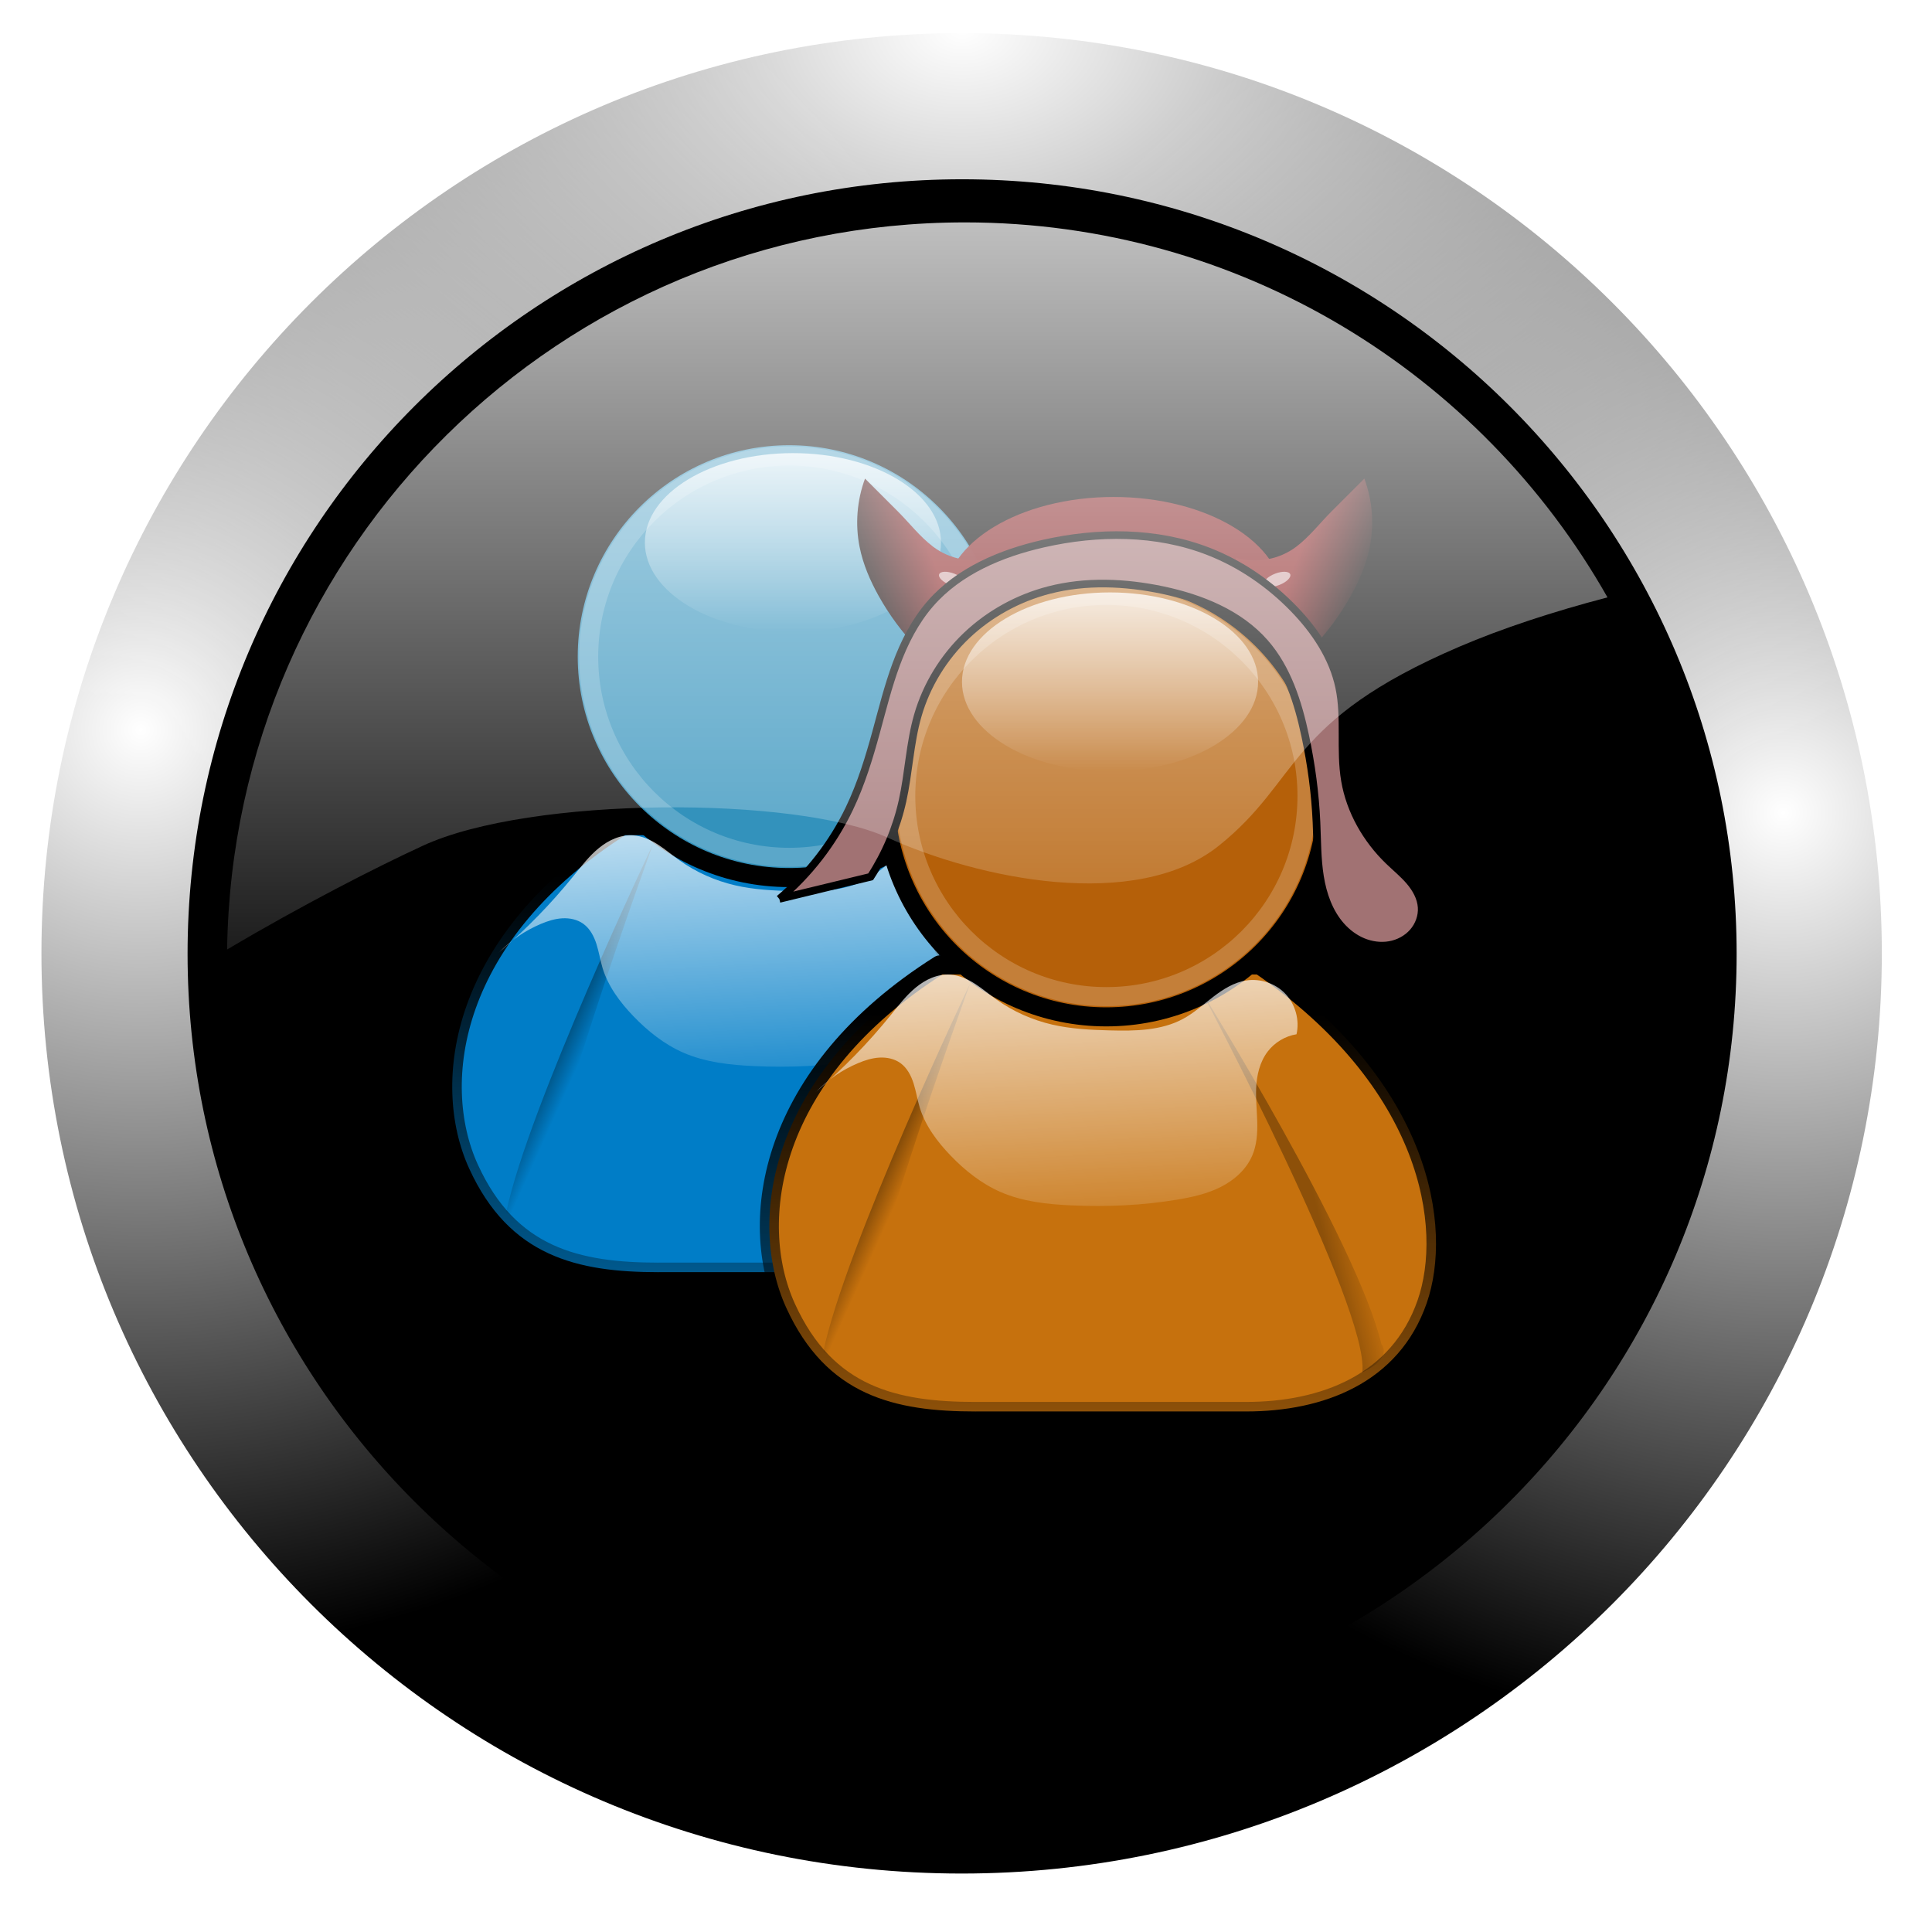 <?xml version="1.0" encoding="UTF-8" standalone="no"?>
<!-- Created with Inkscape (http://www.inkscape.org/) -->

<svg
   xmlns:dc="http://purl.org/dc/elements/1.1/"
   xmlns:cc="http://creativecommons.org/ns#"
   xmlns:rdf="http://www.w3.org/1999/02/22-rdf-syntax-ns#"
   xmlns:svg="http://www.w3.org/2000/svg"
   xmlns="http://www.w3.org/2000/svg"
   xmlns:xlink="http://www.w3.org/1999/xlink"
   xmlns:sodipodi="http://sodipodi.sourceforge.net/DTD/sodipodi-0.dtd"
   xmlns:inkscape="http://www.inkscape.org/namespaces/inkscape"
   width="256"
   height="256"
   id="svg14209"
   version="1.1"
   inkscape:version="0.47pre0 r21549"
   sodipodi:docname="Nouveau document 11"
   inkscape:output_extension="org.inkscape.output.svg.inkscape">
  <defs
     id="defs14211">
    <inkscape:perspective
       sodipodi:type="inkscape:persp3d"
       inkscape:vp_x="0 : 526.18109 : 1"
       inkscape:vp_y="0 : 1000 : 0"
       inkscape:vp_z="744.09448 : 526.18109 : 1"
       inkscape:persp3d-origin="372.04724 : 350.78739 : 1"
       id="perspective14217" />
    <inkscape:perspective
       id="perspective14038"
       inkscape:persp3d-origin="0.5 : 0.33333333 : 1"
       inkscape:vp_z="1 : 0.5 : 1"
       inkscape:vp_y="0 : 1000 : 0"
       inkscape:vp_x="0 : 0.5 : 1"
       sodipodi:type="inkscape:persp3d" />
    <radialGradient
       inkscape:collect="always"
       xlink:href="#linearGradient4824"
       id="radialGradient4830"
       cx="15.594"
       cy="88.654"
       fx="15.594"
       fy="88.654"
       r="114.767"
       gradientUnits="userSpaceOnUse" />
    <linearGradient
       inkscape:collect="always"
       id="linearGradient4824">
      <stop
         style="stop-color:#ffffff;stop-opacity:1;"
         offset="0"
         id="stop4826" />
      <stop
         style="stop-color:#ffffff;stop-opacity:0;"
         offset="1"
         id="stop4828" />
    </linearGradient>
    <radialGradient
       inkscape:collect="always"
       xlink:href="#linearGradient4824"
       id="radialGradient4838"
       gradientUnits="userSpaceOnUse"
       cx="219.531"
       cy="98.954"
       fx="219.531"
       fy="98.954"
       r="114.767" />
    <radialGradient
       inkscape:collect="always"
       xlink:href="#linearGradient4824"
       id="radialGradient4842"
       gradientUnits="userSpaceOnUse"
       cx="117.562"
       cy="1.696"
       fx="117.562"
       fy="1.696"
       r="114.767"
       gradientTransform="matrix(1.44,0,0,1,-51.698,0)" />
    <linearGradient
       inkscape:collect="always"
       xlink:href="#linearGradient3824"
       id="linearGradient1353"
       gradientUnits="userSpaceOnUse"
       gradientTransform="matrix(1.338,0,0,1.338,-33.479,-20.7)"
       x1="30.936"
       y1="29.553"
       x2="30.936"
       y2="35.803" />
    <linearGradient
       id="linearGradient3824">
      <stop
         id="stop3826-4"
         offset="0"
         style="stop-color:#ffffff;stop-opacity:1;" />
      <stop
         id="stop3828"
         offset="1"
         style="stop-color:#c9c9c9;stop-opacity:1;" />
    </linearGradient>
    <linearGradient
       inkscape:collect="always"
       xlink:href="#linearGradient4356"
       id="linearGradient1355"
       gradientUnits="userSpaceOnUse"
       gradientTransform="matrix(-1.308,0.281,0.281,1.308,39.091,-26.212)"
       x1="22.687"
       y1="36.39"
       x2="21.408"
       y2="35.74" />
    <linearGradient
       id="linearGradient4356"
       inkscape:collect="always">
      <stop
         id="stop4358"
         offset="0"
         style="stop-color:#000000;stop-opacity:1;" />
      <stop
         id="stop4360"
         offset="1"
         style="stop-color:#000000;stop-opacity:0;" />
    </linearGradient>
    <linearGradient
       inkscape:collect="always"
       xlink:href="#linearGradient1103"
       id="linearGradient1357"
       gradientUnits="userSpaceOnUse"
       x1="23.014"
       y1="22.486"
       x2="23.014"
       y2="51.939" />
    <linearGradient
       inkscape:collect="always"
       id="linearGradient1103">
      <stop
         style="stop-color:#000000;stop-opacity:1;"
         offset="0"
         id="stop1105" />
      <stop
         style="stop-color:#000000;stop-opacity:0;"
         offset="1"
         id="stop1107" />
    </linearGradient>
    <linearGradient
       inkscape:collect="always"
       xlink:href="#linearGradient1059"
       id="linearGradient1359"
       gradientUnits="userSpaceOnUse"
       x1="25.821"
       y1="4.044"
       x2="25.821"
       y2="14.109" />
    <linearGradient
       inkscape:collect="always"
       id="linearGradient1059">
      <stop
         style="stop-color:#ffffff;stop-opacity:1;"
         offset="0"
         id="stop1061" />
      <stop
         style="stop-color:#ffffff;stop-opacity:0;"
         offset="1"
         id="stop1063" />
    </linearGradient>
    <linearGradient
       inkscape:collect="always"
       xlink:href="#linearGradient4356"
       id="linearGradient1361"
       gradientUnits="userSpaceOnUse"
       gradientTransform="matrix(-1.308,0.281,0.281,1.308,55.844,-17.379)"
       x1="23.608"
       y1="35.653"
       x2="21.998"
       y2="35.613" />
    <linearGradient
       inkscape:collect="always"
       xlink:href="#linearGradient4356"
       id="linearGradient1363"
       gradientUnits="userSpaceOnUse"
       gradientTransform="matrix(1.316,0.243,-0.243,1.316,-10.83,-16.215)"
       x1="21.208"
       y1="35.87"
       x2="22.627"
       y2="36.218" />
    <linearGradient
       inkscape:collect="always"
       xlink:href="#linearGradient1115"
       id="linearGradient1365"
       gradientUnits="userSpaceOnUse"
       x1="23.804"
       y1="14.339"
       x2="24.813"
       y2="35.612" />
    <linearGradient
       inkscape:collect="always"
       id="linearGradient1115">
      <stop
         style="stop-color:#ffffff;stop-opacity:1;"
         offset="0"
         id="stop1117" />
      <stop
         style="stop-color:#ffffff;stop-opacity:0;"
         offset="1"
         id="stop1119" />
    </linearGradient>
    <inkscape:path-effect
       effect="spiro"
       id="path-effect1113"
       is_visible="true"
       deactivate_knotholder="false" />
    <linearGradient
       inkscape:collect="always"
       xlink:href="#linearGradient3824"
       id="linearGradient1367"
       gradientUnits="userSpaceOnUse"
       gradientTransform="matrix(1.338,0,0,1.338,-33.479,-20.7)"
       x1="30.936"
       y1="29.553"
       x2="30.936"
       y2="35.803" />
    <linearGradient
       id="linearGradient14096">
      <stop
         id="stop14098"
         offset="0"
         style="stop-color:#ffffff;stop-opacity:1;" />
      <stop
         id="stop14100"
         offset="1"
         style="stop-color:#c9c9c9;stop-opacity:1;" />
    </linearGradient>
    <linearGradient
       inkscape:collect="always"
       xlink:href="#linearGradient4356"
       id="linearGradient1369"
       gradientUnits="userSpaceOnUse"
       gradientTransform="matrix(-1.308,0.281,0.281,1.308,39.091,-26.212)"
       x1="22.687"
       y1="36.39"
       x2="21.408"
       y2="35.74" />
    <linearGradient
       inkscape:collect="always"
       xlink:href="#linearGradient1103"
       id="linearGradient1371"
       gradientUnits="userSpaceOnUse"
       gradientTransform="translate(25.721,2.32)"
       x1="23.014"
       y1="22.486"
       x2="23.014"
       y2="51.939" />
    <linearGradient
       inkscape:collect="always"
       xlink:href="#linearGradient1222"
       id="linearGradient1373"
       gradientUnits="userSpaceOnUse"
       x1="59.3"
       y1="-0.113"
       x2="62.873"
       y2="1.199" />
    <linearGradient
       id="linearGradient1222">
      <stop
         style="stop-color:#8c2223;stop-opacity:1;"
         offset="0"
         id="stop1224" />
      <stop
         style="stop-color:#000000;stop-opacity:1;"
         offset="1"
         id="stop1226" />
    </linearGradient>
    <inkscape:path-effect
       effect="spiro"
       id="path-effect1220"
       is_visible="true"
       deactivate_knotholder="false" />
    <filter
       inkscape:collect="always"
       id="filter1251"
       color-interpolation-filters="sRGB">
      <feGaussianBlur
         inkscape:collect="always"
         stdDeviation="0.065"
         id="feGaussianBlur1253" />
    </filter>
    <linearGradient
       inkscape:collect="always"
       xlink:href="#linearGradient1059"
       id="linearGradient1375"
       gradientUnits="userSpaceOnUse"
       x1="25.821"
       y1="4.044"
       x2="25.821"
       y2="14.109" />
    <linearGradient
       inkscape:collect="always"
       xlink:href="#linearGradient4356"
       id="linearGradient1377"
       gradientUnits="userSpaceOnUse"
       gradientTransform="matrix(-1.308,0.281,0.281,1.308,81.565,-15.059)"
       x1="23.608"
       y1="35.653"
       x2="21.998"
       y2="35.613" />
    <linearGradient
       inkscape:collect="always"
       xlink:href="#linearGradient4356"
       id="linearGradient1379"
       gradientUnits="userSpaceOnUse"
       gradientTransform="matrix(1.316,0.243,-0.243,1.316,14.89,-13.895)"
       x1="21.208"
       y1="35.87"
       x2="22.627"
       y2="36.218" />
    <linearGradient
       inkscape:collect="always"
       xlink:href="#linearGradient1115"
       id="linearGradient1381"
       gradientUnits="userSpaceOnUse"
       gradientTransform="translate(25.721,2.32)"
       x1="23.804"
       y1="14.339"
       x2="24.813"
       y2="35.612" />
    <inkscape:path-effect
       deactivate_knotholder="false"
       is_visible="true"
       id="path-effect1191"
       effect="spiro" />
    <linearGradient
       inkscape:collect="always"
       xlink:href="#linearGradient1222"
       id="linearGradient1383"
       gradientUnits="userSpaceOnUse"
       x1="59.3"
       y1="-0.113"
       x2="62.873"
       y2="1.199" />
    <linearGradient
       id="linearGradient14153">
      <stop
         style="stop-color:#8c2223;stop-opacity:1;"
         offset="0"
         id="stop14155" />
      <stop
         style="stop-color:#000000;stop-opacity:1;"
         offset="1"
         id="stop14157" />
    </linearGradient>
    <inkscape:path-effect
       effect="spiro"
       id="path-effect14159"
       is_visible="true"
       deactivate_knotholder="false" />
    <inkscape:path-effect
       effect="spiro"
       id="path-effect1216"
       is_visible="true"
       deactivate_knotholder="false" />
    <linearGradient
       inkscape:collect="always"
       xlink:href="#linearGradient4859"
       id="linearGradient4865"
       x1="121.547"
       y1="-8.986"
       x2="121.547"
       y2="143.392"
       gradientUnits="userSpaceOnUse" />
    <linearGradient
       inkscape:collect="always"
       id="linearGradient4859">
      <stop
         style="stop-color:#ffffff;stop-opacity:1;"
         offset="0"
         id="stop4861" />
      <stop
         style="stop-color:#ffffff;stop-opacity:0;"
         offset="1"
         id="stop4863" />
    </linearGradient>
  </defs>
  <sodipodi:namedview
     id="base"
     pagecolor="#ffffff"
     bordercolor="#666666"
     borderopacity="1.0"
     inkscape:pageopacity="0.0"
     inkscape:pageshadow="2"
     inkscape:zoom="0.35"
     inkscape:cx="375"
     inkscape:cy="520"
     inkscape:document-units="px"
     inkscape:current-layer="layer1"
     showgrid="false"
     inkscape:window-width="812"
     inkscape:window-height="485"
     inkscape:window-x="743"
     inkscape:window-y="378"
     inkscape:window-maximized="0" />
  <g
     inkscape:label="Calque 1"
     inkscape:groupmode="layer"
     id="layer1"
     transform="translate(0,-796.362)">
    <g
       transform="translate(-3.1235624e-4,796.362)"
       id="g13990">
      <path
         transform="matrix(1.156,0,0,1.156,-8.481,-8.309)"
         d="m 223.039,116.464 c 0,58.253 -47.223,105.476 -105.476,105.476 -58.253,0 -105.476,-47.223 -105.476,-105.476 0,-58.253 47.223,-105.476 105.476,-105.476 58.253,0 105.476,47.223 105.476,105.476 z"
         sodipodi:ry="105.47639"
         sodipodi:rx="105.47639"
         sodipodi:cy="116.46352"
         sodipodi:cx="117.56223"
         id="path4820"
         style="fill:#000000;fill-opacity:1;stroke:none"
         sodipodi:type="arc" />
      <path
         sodipodi:type="arc"
         style="fill:none;stroke:url(#radialGradient4830);stroke-width:18.582;stroke-miterlimit:4;stroke-opacity:1;stroke-dasharray:none"
         id="path4822"
         sodipodi:cx="117.56223"
         sodipodi:cy="116.46352"
         sodipodi:rx="105.47639"
         sodipodi:ry="105.47639"
         d="m 223.039,116.464 c 0,58.253 -47.223,105.476 -105.476,105.476 -58.253,0 -105.476,-47.223 -105.476,-105.476 0,-58.253 47.223,-105.476 105.476,-105.476 58.253,0 105.476,47.223 105.476,105.476 z"
         transform="matrix(1.067,0,0,1.067,2.044,2.117)" />
      <path
         transform="matrix(1.067,0,0,1.067,2.044,2.117)"
         d="m 223.039,116.464 c 0,58.253 -47.223,105.476 -105.476,105.476 -58.253,0 -105.476,-47.223 -105.476,-105.476 0,-58.253 47.223,-105.476 105.476,-105.476 58.253,0 105.476,47.223 105.476,105.476 z"
         sodipodi:ry="105.47639"
         sodipodi:rx="105.47639"
         sodipodi:cy="116.46352"
         sodipodi:cx="117.56223"
         id="path4836"
         style="fill:none;stroke:url(#radialGradient4838);stroke-width:18.582;stroke-miterlimit:4;stroke-opacity:1;stroke-dasharray:none"
         sodipodi:type="arc" />
      <path
         sodipodi:type="arc"
         style="fill:none;stroke:url(#radialGradient4842);stroke-width:18.582;stroke-miterlimit:4;stroke-opacity:1;stroke-dasharray:none"
         id="path4840"
         sodipodi:cx="117.56223"
         sodipodi:cy="116.46352"
         sodipodi:rx="105.47639"
         sodipodi:ry="105.47639"
         d="m 223.039,116.464 c 0,58.253 -47.223,105.476 -105.476,105.476 -58.253,0 -105.476,-47.223 -105.476,-105.476 0,-58.253 47.223,-105.476 105.476,-105.476 58.253,0 105.476,47.223 105.476,105.476 z"
         transform="matrix(1.067,0,0,1.067,2.044,2.117)" />
      <g
         transform="matrix(3.518,0,0,3.518,45.712,33.996)"
         id="g1320">
        <g
           id="g1123"
           transform="matrix(0.718,0,0,0.718,0.071,7.108)">
          <g
             transform="translate(-1.568,-0.141)"
             style="display:inline"
             inkscape:label="cipek"
             id="g4916">
            <path
               id="path4173"
               d="m 13.365,24.85 5.678,0 -3.312,-3.076 -0.71,0.946 -0.71,-0.71 -0.946,2.839 z"
               style="color:#000000;fill:url(#linearGradient1353);fill-opacity:1;fill-rule:evenodd;stroke:none;stroke-width:1px;marker:none;visibility:visible;display:inline;overflow:visible" />
            <path
               style="opacity:0.228;color:#000000;fill:url(#linearGradient1355);fill-opacity:1;fill-rule:evenodd;stroke:none;stroke-width:1px;marker:none;visibility:visible;display:inline;overflow:visible"
               d="m 19.883,32.491 c 1.648,-0.778 2.415,-2.68 2.415,-2.68 -1.284,-5.411 -5.321,-9.158 -5.321,-9.158 0,0 3.298,8.489 2.907,11.838 z"
               id="path4370"
               sodipodi:nodetypes="cccc" />
          </g>
          <path
             style="color:#000000;fill:#007dc7;fill-opacity:1;fill-rule:evenodd;stroke:url(#linearGradient1357);stroke-width:1px;stroke-linecap:round;stroke-linejoin:round;stroke-miterlimit:4;stroke-opacity:1;stroke-dasharray:none;stroke-dashoffset:0;marker:none;visibility:visible;display:inline;overflow:visible"
             d="m 16.351,43.376 14.195,0 c 4.022,0 8.004,-1.475 9.464,-5.678 1.386,-3.992 0.237,-11.593 -8.754,-17.744 l -16.798,0 c -8.99,5.678 -10.114,13.444 -8.044,17.981 2.109,4.622 5.678,5.442 9.937,5.442 z"
             id="path4308"
             sodipodi:nodetypes="cczcczc" />
          <g
             transform="translate(0,-2)"
             id="g1067">
            <path
               transform="matrix(1.338,0,0,1.338,-18.428,-12.347)"
               d="m 39.775,19.009 c 0,4.784 -3.878,8.662 -8.662,8.662 -4.784,0 -8.662,-3.878 -8.662,-8.662 0,-4.784 3.878,-8.662 8.662,-8.662 4.784,0 8.662,3.878 8.662,8.662 z"
               sodipodi:ry="8.6620579"
               sodipodi:rx="8.6620579"
               sodipodi:cy="19.008621"
               sodipodi:cx="31.112698"
               id="path4320"
               style="color:#000000;fill:#3392bc;fill-opacity:1;fill-rule:evenodd;stroke:#000000;stroke-width:0.747px;stroke-linecap:round;stroke-linejoin:round;stroke-miterlimit:4;stroke-opacity:1;stroke-dasharray:none;stroke-dashoffset:0;marker:none;visibility:visible;display:inline;overflow:visible"
               sodipodi:type="arc" />
            <path
               transform="matrix(1.215,0,0,1.215,-14.594,-10.005)"
               sodipodi:type="arc"
               style="opacity:0.196;color:#000000;fill:none;stroke:#ffffff;stroke-width:0.823px;stroke-linecap:round;stroke-linejoin:round;stroke-miterlimit:4;stroke-opacity:1;stroke-dasharray:none;stroke-dashoffset:0;marker:none;visibility:visible;display:inline;overflow:visible"
               id="path4322"
               sodipodi:cx="31.112698"
               sodipodi:cy="19.008621"
               sodipodi:rx="8.6620579"
               sodipodi:ry="8.6620579"
               d="m 39.775,19.009 c 0,4.784 -3.878,8.662 -8.662,8.662 -4.784,0 -8.662,-3.878 -8.662,-8.662 0,-4.784 3.878,-8.662 8.662,-8.662 4.784,0 8.662,3.878 8.662,8.662 z" />
            <path
               sodipodi:type="arc"
               style="opacity:0.982;fill:url(#linearGradient1359);fill-opacity:1;stroke:none"
               id="path1057"
               sodipodi:cx="25.82148"
               sodipodi:cy="10.0747"
               sodipodi:rx="7.7666173"
               sodipodi:ry="4.0346065"
               d="m 33.588,10.075 c 0,2.228 -3.477,4.035 -7.767,4.035 -4.289,0 -7.767,-1.806 -7.767,-4.035 0,-2.228 3.477,-4.035 7.767,-4.035 4.289,0 7.767,1.806 7.767,4.035 z"
               transform="matrix(1,0,0,1.163,-2.421,-4.613)" />
          </g>
          <path
             sodipodi:nodetypes="cccc"
             id="path4364"
             d="m 36.636,41.324 c 1.648,-0.778 1.003,-1.469 1.003,-1.469 -1.284,-5.411 -9.457,-18.539 -9.457,-18.539 0,0 8.846,16.659 8.454,20.008 z"
             style="opacity:0.291;color:#000000;fill:url(#linearGradient1361);fill-opacity:1;fill-rule:evenodd;stroke:none;stroke-width:1px;marker:none;visibility:visible;display:inline;overflow:visible"
             inkscape:r_cx="true"
             inkscape:r_cy="true" />
          <path
             style="opacity:0.549;color:#000000;fill:url(#linearGradient1363);fill-opacity:1;fill-rule:evenodd;stroke:none;stroke-width:1px;marker:none;visibility:visible;display:inline;overflow:visible"
             d="M 10.075,41.905 C 9.616,41.378 8.364,40.225 8.364,40.225 9.49,34.779 16.066,20.91 16.066,20.91 c 0,0 -6.48,17.659 -5.991,20.995 z"
             id="path4354"
             sodipodi:nodetypes="cccc"
             inkscape:r_cx="true"
             inkscape:r_cy="true" />
          <path
             sodipodi:nodetypes="csssssssssscsssssssc"
             inkscape:original-d="m 7.9683474,26.616587 c 0.605191,-0.403461 1.2103819,-1.210382 2.2190336,-1.512978 1.008651,-0.302595 1.815573,-0.302595 2.219033,0 0.403461,0.302596 0.706056,1.916438 1.008652,2.319899 0.302595,0.403461 1.512977,1.815573 1.613842,2.521629 0.100866,0.706056 1.916438,1.613842 2.622495,1.916438 0.706056,0.302595 2.017303,0.706056 3.73201,0.706056 1.714708,0 4.538933,0.20173 5.547584,-0.302595 1.008652,-0.504326 3.631146,-1.512978 3.933741,-2.3199 0.302596,-0.806921 0.403461,-2.723358 0.201731,-3.53028 -0.201731,-0.806921 0.100865,-1.412112 0.605191,-1.916438 0.504325,-0.504325 1.512977,-0.907786 1.512977,-0.907786 0,0 -2.219034,-3.12682 -2.622495,-2.824224 -0.40346,0.302595 -2.622493,1.815572 -3.328549,2.017303 -0.706057,0.20173 -3.025955,0.605191 -3.832876,0.605191 -0.806922,0 -2.219034,-0.100866 -3.025955,-0.302596 -0.806921,-0.20173 -2.017303,-0.706056 -2.92509,-1.311247 -0.907786,-0.605191 -1.714707,-1.512977 -2.420764,-1.311247 -0.706056,0.20173 -2.824224,1.311247 -3.12682,2.118168 -0.302595,0.806922 -3.8328754,4.236337 -3.9337406,4.034607 z"
             inkscape:path-effect="#path-effect1113"
             id="path1111"
             d="m 7.968,26.617 c 0.628,-0.646 1.388,-1.164 2.219,-1.513 0.357,-0.15 0.732,-0.269 1.118,-0.29 0.386,-0.021 0.788,0.063 1.101,0.29 0.349,0.253 0.559,0.657 0.689,1.068 0.131,0.411 0.194,0.84 0.319,1.252 0.293,0.964 0.916,1.795 1.614,2.522 0.755,0.786 1.624,1.48 2.622,1.916 1.167,0.51 2.46,0.649 3.732,0.706 1.854,0.083 3.717,0.003 5.548,-0.303 0.785,-0.131 1.572,-0.306 2.282,-0.666 0.71,-0.359 1.342,-0.922 1.652,-1.654 0.232,-0.547 0.273,-1.156 0.258,-1.75 -0.015,-0.594 -0.082,-1.187 -0.057,-1.781 0.029,-0.68 0.193,-1.375 0.605,-1.916 0.365,-0.479 0.918,-0.811 1.513,-0.908 0.166,-0.737 -0.053,-1.55 -0.567,-2.103 -0.514,-0.554 -1.309,-0.832 -2.056,-0.721 -0.648,0.097 -1.224,0.46 -1.744,0.859 -0.519,0.399 -1.008,0.847 -1.585,1.158 -1.152,0.622 -2.524,0.639 -3.833,0.605 -1.015,-0.026 -2.036,-0.074 -3.026,-0.303 -1.048,-0.242 -2.05,-0.686 -2.925,-1.311 -0.379,-0.271 -0.734,-0.575 -1.126,-0.827 -0.392,-0.252 -0.83,-0.452 -1.295,-0.484 -0.327,-0.023 -0.658,0.039 -0.963,0.16 -0.305,0.12 -0.586,0.298 -0.841,0.505 -0.509,0.414 -0.91,0.943 -1.323,1.454 -1.182,1.463 -2.501,2.815 -3.934,4.035 l 0,0"
             style="fill:url(#linearGradient1365);fill-opacity:1;stroke-width:1px" />
        </g>
        <g
           id="g1282"
           transform="matrix(0.718,0,0,0.718,-6.453,10.689)">
          <g
             id="g1152"
             inkscape:label="cipek"
             style="display:inline"
             transform="translate(24.153,2.179)">
            <path
               style="color:#000000;fill:url(#linearGradient1367);fill-opacity:1;fill-rule:evenodd;stroke:none;stroke-width:1px;marker:none;visibility:visible;display:inline;overflow:visible"
               d="m 13.365,24.85 5.678,0 -3.312,-3.076 -0.71,0.946 -0.71,-0.71 -0.946,2.839 z"
               id="path1154" />
            <path
               sodipodi:nodetypes="cccc"
               id="path1156"
               d="m 19.883,32.491 c 1.648,-0.778 2.415,-2.68 2.415,-2.68 -1.284,-5.411 -5.321,-9.158 -5.321,-9.158 0,0 3.298,8.489 2.907,11.838 z"
               style="opacity:0.228;color:#000000;fill:url(#linearGradient1369);fill-opacity:1;fill-rule:evenodd;stroke:none;stroke-width:1px;marker:none;visibility:visible;display:inline;overflow:visible" />
          </g>
          <path
             sodipodi:nodetypes="cczcczc"
             id="path1158"
             d="m 42.072,45.696 14.195,0 c 4.022,0 8.004,-1.475 9.464,-5.678 1.386,-3.992 0.237,-11.593 -8.754,-17.744 l -16.798,0 c -8.99,5.678 -10.114,13.444 -8.044,17.981 2.109,4.622 5.678,5.442 9.937,5.442 z"
             style="color:#000000;fill:#c6710d;fill-opacity:1;fill-rule:evenodd;stroke:url(#linearGradient1371);stroke-width:1px;stroke-linecap:round;stroke-linejoin:round;stroke-miterlimit:4;stroke-opacity:1;stroke-dasharray:none;stroke-dashoffset:0;marker:none;visibility:visible;display:inline;overflow:visible" />
          <path
             transform="matrix(1.143,0,0,1.329,19.795,-10.303)"
             d="m 33.588,10.075 c 0,2.228 -3.477,4.035 -7.767,4.035 -4.289,0 -7.767,-1.806 -7.767,-4.035 0,-2.228 3.477,-4.035 7.767,-4.035 4.289,0 7.767,1.806 7.767,4.035 z"
             sodipodi:ry="4.0346065"
             sodipodi:rx="7.7666173"
             sodipodi:cy="10.0747"
             sodipodi:cx="25.82148"
             id="path1267"
             style="opacity:0.982;fill:#861f21;fill-opacity:1;stroke:none"
             sodipodi:type="arc" />
          <path
             transform="matrix(1.338,0,0,1.338,7.293,-12.027)"
             d="m 39.775,19.009 c 0,4.784 -3.878,8.662 -8.662,8.662 -4.784,0 -8.662,-3.878 -8.662,-8.662 0,-4.784 3.878,-8.662 8.662,-8.662 4.784,0 8.662,3.878 8.662,8.662 z"
             sodipodi:ry="8.6620579"
             sodipodi:rx="8.6620579"
             sodipodi:cy="19.008621"
             sodipodi:cx="31.112698"
             id="path1162"
             style="color:#000000;fill:#b56009;fill-opacity:1;fill-rule:evenodd;stroke:#000000;stroke-width:0.747px;stroke-linecap:round;stroke-linejoin:round;stroke-miterlimit:4;stroke-opacity:1;stroke-dasharray:none;stroke-dashoffset:0;marker:none;visibility:visible;display:inline;overflow:visible"
             sodipodi:type="arc" />
          <path
             transform="matrix(1.215,0,0,1.215,11.127,-9.685)"
             sodipodi:type="arc"
             style="opacity:0.196;color:#000000;fill:none;stroke:#ffffff;stroke-width:0.823px;stroke-linecap:round;stroke-linejoin:round;stroke-miterlimit:4;stroke-opacity:1;stroke-dasharray:none;stroke-dashoffset:0;marker:none;visibility:visible;display:inline;overflow:visible"
             id="path1164"
             sodipodi:cx="31.112698"
             sodipodi:cy="19.008621"
             sodipodi:rx="8.6620579"
             sodipodi:ry="8.6620579"
             d="m 39.775,19.009 c 0,4.784 -3.878,8.662 -8.662,8.662 -4.784,0 -8.662,-3.878 -8.662,-8.662 0,-4.784 3.878,-8.662 8.662,-8.662 4.784,0 8.662,3.878 8.662,8.662 z" />
          <g
             id="g1255">
            <path
               style="fill:url(#linearGradient1373);fill-opacity:1;stroke-width:1px"
               d="m 55.733,0.912 c -0.034,0.491 0.066,0.991 0.286,1.432 0.237,0.473 0.606,0.869 1.011,1.209 0.405,0.34 0.85,0.63 1.28,0.938 0.497,0.356 0.975,0.739 1.432,1.145 0.778,-0.818 1.453,-1.734 2.004,-2.72 0.451,-0.808 0.822,-1.669 1.002,-2.577 0.236,-1.189 0.136,-2.443 -0.286,-3.579 l -1.718,1.718 c -0.621,0.621 -1.16,1.332 -1.861,1.861 -0.883,0.667 -2.088,0.886 -3.15,0.573"
               id="path1218"
               inkscape:path-effect="#path-effect1220"
               inkscape:original-d="m 55.733286,0.91223964 c 0,0 -0.715817,0.71581756 0.286327,1.43163516 1.002145,0.7158176 2.004289,1.4316337 2.290615,2.1474513 0.286328,0.7158176 1.431635,1.1453072 1.431635,1.1453072 0,0 1.431634,-2.1474513 2.004288,-2.7201056 0.572655,-0.5726529 1.145308,-1.2884705 1.002144,-2.5769409 -0.143163,-1.28847192 -0.286326,-3.5790865 -0.286326,-3.5790865 0,0 -0.715818,0.7158161 -1.717962,1.7179616 -1.002144,1.0021441 -0.429489,1.43163379 -1.861125,1.8611249 -1.431635,0.42948969 -3.29276,0.7158161 -3.149596,0.57265284 z" />
            <path
               sodipodi:type="arc"
               style="opacity:0.777;fill:#ffffff;fill-opacity:1;stroke:none;filter:url(#filter1251)"
               id="path1245"
               sodipodi:cx="21.282549"
               sodipodi:cy="13.050223"
               sodipodi:rx="2.9250896"
               sodipodi:ry="1.2608144"
               d="m 24.208,13.05 c 0,0.696 -1.31,1.261 -2.925,1.261 -1.615,0 -2.925,-0.564 -2.925,-1.261 0,-0.696 1.31,-1.261 2.925,-1.261 1.615,0 2.925,0.564 2.925,1.261 z"
               transform="matrix(0.234,-0.091,0.091,0.234,51.721,0.928)" />
          </g>
          <path
             sodipodi:type="arc"
             style="opacity:0.982;fill:url(#linearGradient1375);fill-opacity:1;stroke:none"
             id="path1166"
             sodipodi:cx="25.82148"
             sodipodi:cy="10.0747"
             sodipodi:rx="7.7666173"
             sodipodi:ry="4.0346065"
             d="m 33.588,10.075 c 0,2.228 -3.477,4.035 -7.767,4.035 -4.289,0 -7.767,-1.806 -7.767,-4.035 0,-2.228 3.477,-4.035 7.767,-4.035 4.289,0 7.767,1.806 7.767,4.035 z"
             transform="matrix(1,0,0,1.163,23.3,-4.293)" />
          <path
             inkscape:r_cy="true"
             inkscape:r_cx="true"
             style="opacity:0.291;color:#000000;fill:url(#linearGradient1377);fill-opacity:1;fill-rule:evenodd;stroke:none;stroke-width:1px;marker:none;visibility:visible;display:inline;overflow:visible"
             d="m 62.356,43.643 c 1.648,-0.778 1.003,-1.469 1.003,-1.469 -1.284,-5.411 -9.457,-18.539 -9.457,-18.539 0,0 8.846,16.659 8.454,20.008 z"
             id="path1168"
             sodipodi:nodetypes="cccc" />
          <path
             inkscape:r_cy="true"
             inkscape:r_cx="true"
             sodipodi:nodetypes="cccc"
             id="path1170"
             d="m 35.796,44.225 c -0.459,-0.528 -1.711,-1.68 -1.711,-1.68 1.126,-5.446 7.702,-19.315 7.702,-19.315 0,0 -6.48,17.659 -5.991,20.995 z"
             style="opacity:0.549;color:#000000;fill:url(#linearGradient1379);fill-opacity:1;fill-rule:evenodd;stroke:none;stroke-width:1px;marker:none;visibility:visible;display:inline;overflow:visible" />
          <path
             style="fill:url(#linearGradient1381);fill-opacity:1;stroke-width:1px"
             d="m 33.689,28.936 c 0.628,-0.646 1.388,-1.164 2.219,-1.513 0.357,-0.15 0.732,-0.269 1.118,-0.29 0.386,-0.021 0.788,0.063 1.101,0.29 0.349,0.253 0.559,0.657 0.689,1.068 0.131,0.411 0.194,0.84 0.319,1.252 0.293,0.964 0.916,1.795 1.614,2.522 0.755,0.786 1.624,1.48 2.622,1.916 1.167,0.51 2.46,0.649 3.732,0.706 1.854,0.083 3.717,0.003 5.548,-0.303 0.785,-0.131 1.572,-0.306 2.282,-0.666 0.71,-0.359 1.342,-0.922 1.652,-1.654 0.232,-0.547 0.273,-1.156 0.258,-1.75 -0.015,-0.594 -0.082,-1.187 -0.057,-1.781 0.029,-0.68 0.193,-1.375 0.605,-1.916 0.365,-0.479 0.918,-0.811 1.513,-0.908 0.166,-0.737 -0.053,-1.55 -0.567,-2.103 -0.514,-0.554 -1.309,-0.832 -2.056,-0.721 -0.648,0.097 -1.224,0.46 -1.744,0.859 -0.519,0.399 -1.008,0.847 -1.585,1.158 -1.152,0.622 -2.524,0.639 -3.833,0.605 -1.015,-0.026 -2.036,-0.074 -3.026,-0.303 -1.048,-0.242 -2.05,-0.686 -2.925,-1.311 -0.379,-0.271 -0.734,-0.575 -1.126,-0.827 -0.392,-0.252 -0.83,-0.452 -1.295,-0.484 -0.327,-0.023 -0.658,0.039 -0.963,0.16 -0.305,0.12 -0.586,0.298 -0.841,0.505 -0.509,0.414 -0.91,0.943 -1.323,1.454 -1.182,1.463 -2.501,2.815 -3.934,4.035 l 0,0"
             id="path1172"
             inkscape:path-effect="#path-effect1191"
             inkscape:original-d="m 33.688962,28.936486 c 0.605191,-0.403461 1.210382,-1.210382 2.219034,-1.512978 1.008651,-0.302595 1.815573,-0.302595 2.219033,0 0.403461,0.302596 0.706056,1.916438 1.008652,2.319899 0.302595,0.403461 1.512977,1.815573 1.613842,2.521629 0.100866,0.706056 1.916438,1.613842 2.622495,1.916438 0.706056,0.302595 2.017303,0.706056 3.73201,0.706056 1.714708,0 4.538933,0.20173 5.547584,-0.302595 1.008652,-0.504326 3.631146,-1.512978 3.933741,-2.3199 0.302596,-0.806921 0.403461,-2.723358 0.201731,-3.53028 -0.201731,-0.806921 0.100865,-1.412112 0.605191,-1.916438 0.504325,-0.504325 1.512977,-0.907786 1.512977,-0.907786 0,0 -2.219034,-3.12682 -2.622495,-2.824224 -0.40346,0.302595 -2.622493,1.815572 -3.328549,2.017303 -0.706057,0.20173 -3.025955,0.605191 -3.832876,0.605191 -0.806922,0 -2.219034,-0.100866 -3.025955,-0.302596 -0.806921,-0.20173 -2.017303,-0.706056 -2.92509,-1.311247 -0.907786,-0.605191 -1.714707,-1.512977 -2.420764,-1.311247 -0.706056,0.20173 -2.824224,1.311247 -3.12682,2.118168 -0.302595,0.806922 -3.832875,4.236337 -3.933741,4.034607 z"
             sodipodi:nodetypes="csssssssssscsssssssc" />
          <g
             transform="matrix(-1,0,0,1,98.73,0)"
             id="g1259">
            <path
               inkscape:original-d="m 55.733286,0.91223964 c 0,0 -0.715817,0.71581756 0.286327,1.43163516 1.002145,0.7158176 2.004289,1.4316337 2.290615,2.1474513 0.286328,0.7158176 1.431635,1.1453072 1.431635,1.1453072 0,0 1.431634,-2.1474513 2.004288,-2.7201056 0.572655,-0.5726529 1.145308,-1.2884705 1.002144,-2.5769409 -0.143163,-1.28847192 -0.286326,-3.5790865 -0.286326,-3.5790865 0,0 -0.715818,0.7158161 -1.717962,1.7179616 -1.002144,1.0021441 -0.429489,1.43163379 -1.861125,1.8611249 -1.431635,0.42948969 -3.29276,0.7158161 -3.149596,0.57265284 z"
               inkscape:path-effect="#path-effect1220"
               id="path1261"
               d="m 55.733,0.912 c -0.034,0.491 0.066,0.991 0.286,1.432 0.237,0.473 0.606,0.869 1.011,1.209 0.405,0.34 0.85,0.63 1.28,0.938 0.497,0.356 0.975,0.739 1.432,1.145 0.778,-0.818 1.453,-1.734 2.004,-2.72 0.451,-0.808 0.822,-1.669 1.002,-2.577 0.236,-1.189 0.136,-2.443 -0.286,-3.579 l -1.718,1.718 c -0.621,0.621 -1.16,1.332 -1.861,1.861 -0.883,0.667 -2.088,0.886 -3.15,0.573"
               style="fill:url(#linearGradient1383);fill-opacity:1;stroke-width:1px" />
            <path
               transform="matrix(0.234,-0.091,0.091,0.234,51.721,0.928)"
               d="m 24.208,13.05 c 0,0.696 -1.31,1.261 -2.925,1.261 -1.615,0 -2.925,-0.564 -2.925,-1.261 0,-0.696 1.31,-1.261 2.925,-1.261 1.615,0 2.925,0.564 2.925,1.261 z"
               sodipodi:ry="1.2608144"
               sodipodi:rx="2.9250896"
               sodipodi:cy="13.050223"
               sodipodi:cx="21.282549"
               id="path1263"
               style="opacity:0.777;fill:#ffffff;fill-opacity:1;stroke:none;filter:url(#filter1251)"
               sodipodi:type="arc" />
          </g>
          <path
             sodipodi:nodetypes="ccsssssssssssssssssc"
             inkscape:original-d="m 31.772526,18.809432 4.788612,-1.160073 c 0,0 1.970117,-1.781167 1.671338,-3.973925 -0.29878,-2.192759 0.803105,-2.537267 0.803105,-4.4863855 0,-1.9491189 3.286573,-6.3346383 6.871929,-6.5782778 3.585357,-0.2436396 2.987799,-0.7309211 5.975595,0 2.987797,0.7309186 4.45861,1.0527841 5.354948,2.7582659 0.896341,1.7054793 2.122176,3.433598 2.122176,4.8954374 0,1.461841 -0.306412,3.310095 0.589928,4.528295 0.896337,1.2182 3.723868,4.454781 5.516546,4.454781 1.792678,0 -8.416676,0.731324 -1.724755,-2.427437 2.091823,-0.987394 -2.596673,-2.270984 -2.297894,-4.220106 C 61.742833,10.650888 62.340393,9.9199696 61.145275,7.7272087 59.950157,5.5344503 60.547716,4.31625 58.755038,3.5853313 56.96236,2.8544102 56.387883,0.58342589 54.296426,0.58342589 c -2.091456,0 -5.401117,-1.13997436 -8.687694,-0.40905565 -3.286578,0.73092111 -4.711218,1.43277716 -5.906334,3.13825656 -1.195121,1.7054792 -2.244919,5.009152 -2.842476,6.7146312 -0.597563,1.70548 -0.81214,3.060031 -1.409698,4.034589 -0.597558,0.974561 -3.677698,4.991224 -3.677698,4.747585 z"
             inkscape:path-effect="#path-effect1216"
             id="path1214"
             d="m 31.773,18.809 4.789,-1.16 c 0.788,-1.211 1.357,-2.564 1.671,-3.974 0.331,-1.484 0.382,-3.025 0.803,-4.486 0.459,-1.594 1.359,-3.056 2.562,-4.199 1.203,-1.142 2.704,-1.964 4.31,-2.38 1.946,-0.504 4.009,-0.413 5.976,0 2,0.42 4.007,1.222 5.355,2.758 1.186,1.352 1.748,3.136 2.122,4.895 0.317,1.491 0.522,3.006 0.59,4.528 0.043,0.95 0.032,1.907 0.183,2.846 0.15,0.939 0.476,1.877 1.106,2.589 0.315,0.356 0.704,0.651 1.143,0.833 0.439,0.183 0.929,0.251 1.398,0.17 0.469,-0.081 0.914,-0.315 1.228,-0.672 0.314,-0.357 0.491,-0.838 0.458,-1.312 -0.035,-0.508 -0.3,-0.976 -0.63,-1.363 -0.33,-0.387 -0.728,-0.711 -1.095,-1.064 -1.172,-1.132 -2.025,-2.614 -2.298,-4.22 -0.273,-1.607 0.033,-3.277 -0.299,-4.873 C 60.817,6.145 59.88,4.745 58.755,3.585 57.498,2.289 55.978,1.24 54.296,0.583 51.555,-0.487 48.478,-0.478 45.609,0.174 43.398,0.677 41.194,1.605 39.702,3.313 c -0.807,0.924 -1.372,2.037 -1.798,3.188 -0.426,1.15 -0.721,2.344 -1.045,3.527 -0.376,1.376 -0.794,2.748 -1.41,4.035 -0.87,1.82 -2.133,3.45 -3.678,4.748"
             style="fill:#a17273;fill-opacity:1;stroke:#000000;stroke-width:0.4;stroke-miterlimit:4;stroke-opacity:1;stroke-dasharray:none" />
        </g>
      </g>
      <path
         id="path4852"
         d="m 127.844,29.469 c -53.526,0 -96.982,43 -97.75,96.344 10.01,-5.928 19.734,-10.887 25.938,-13.75 14.283,-6.592 49.445,-6.587 61.531,-1.094 12.086,5.494 32.95,9.883 43.938,1.094 10.987,-8.79 8.802,-16.487 31.875,-26.375 5.677,-2.433 12.409,-4.645 19.625,-6.531 -16.794,-29.656 -48.642,-49.688 -85.156,-49.688 z"
         style="fill:url(#linearGradient4865);fill-opacity:1;stroke:none" />
      <path
         style="fill:#ffffff;fill-opacity:0.757;fill-rule:nonzero;stroke:none"
         d="m 107.054,59.213 0,-4.176 0,4.176 z"
         id="path2276"
         sodipodi:nodetypes="ccc" />
    </g>
  </g>
</svg>
